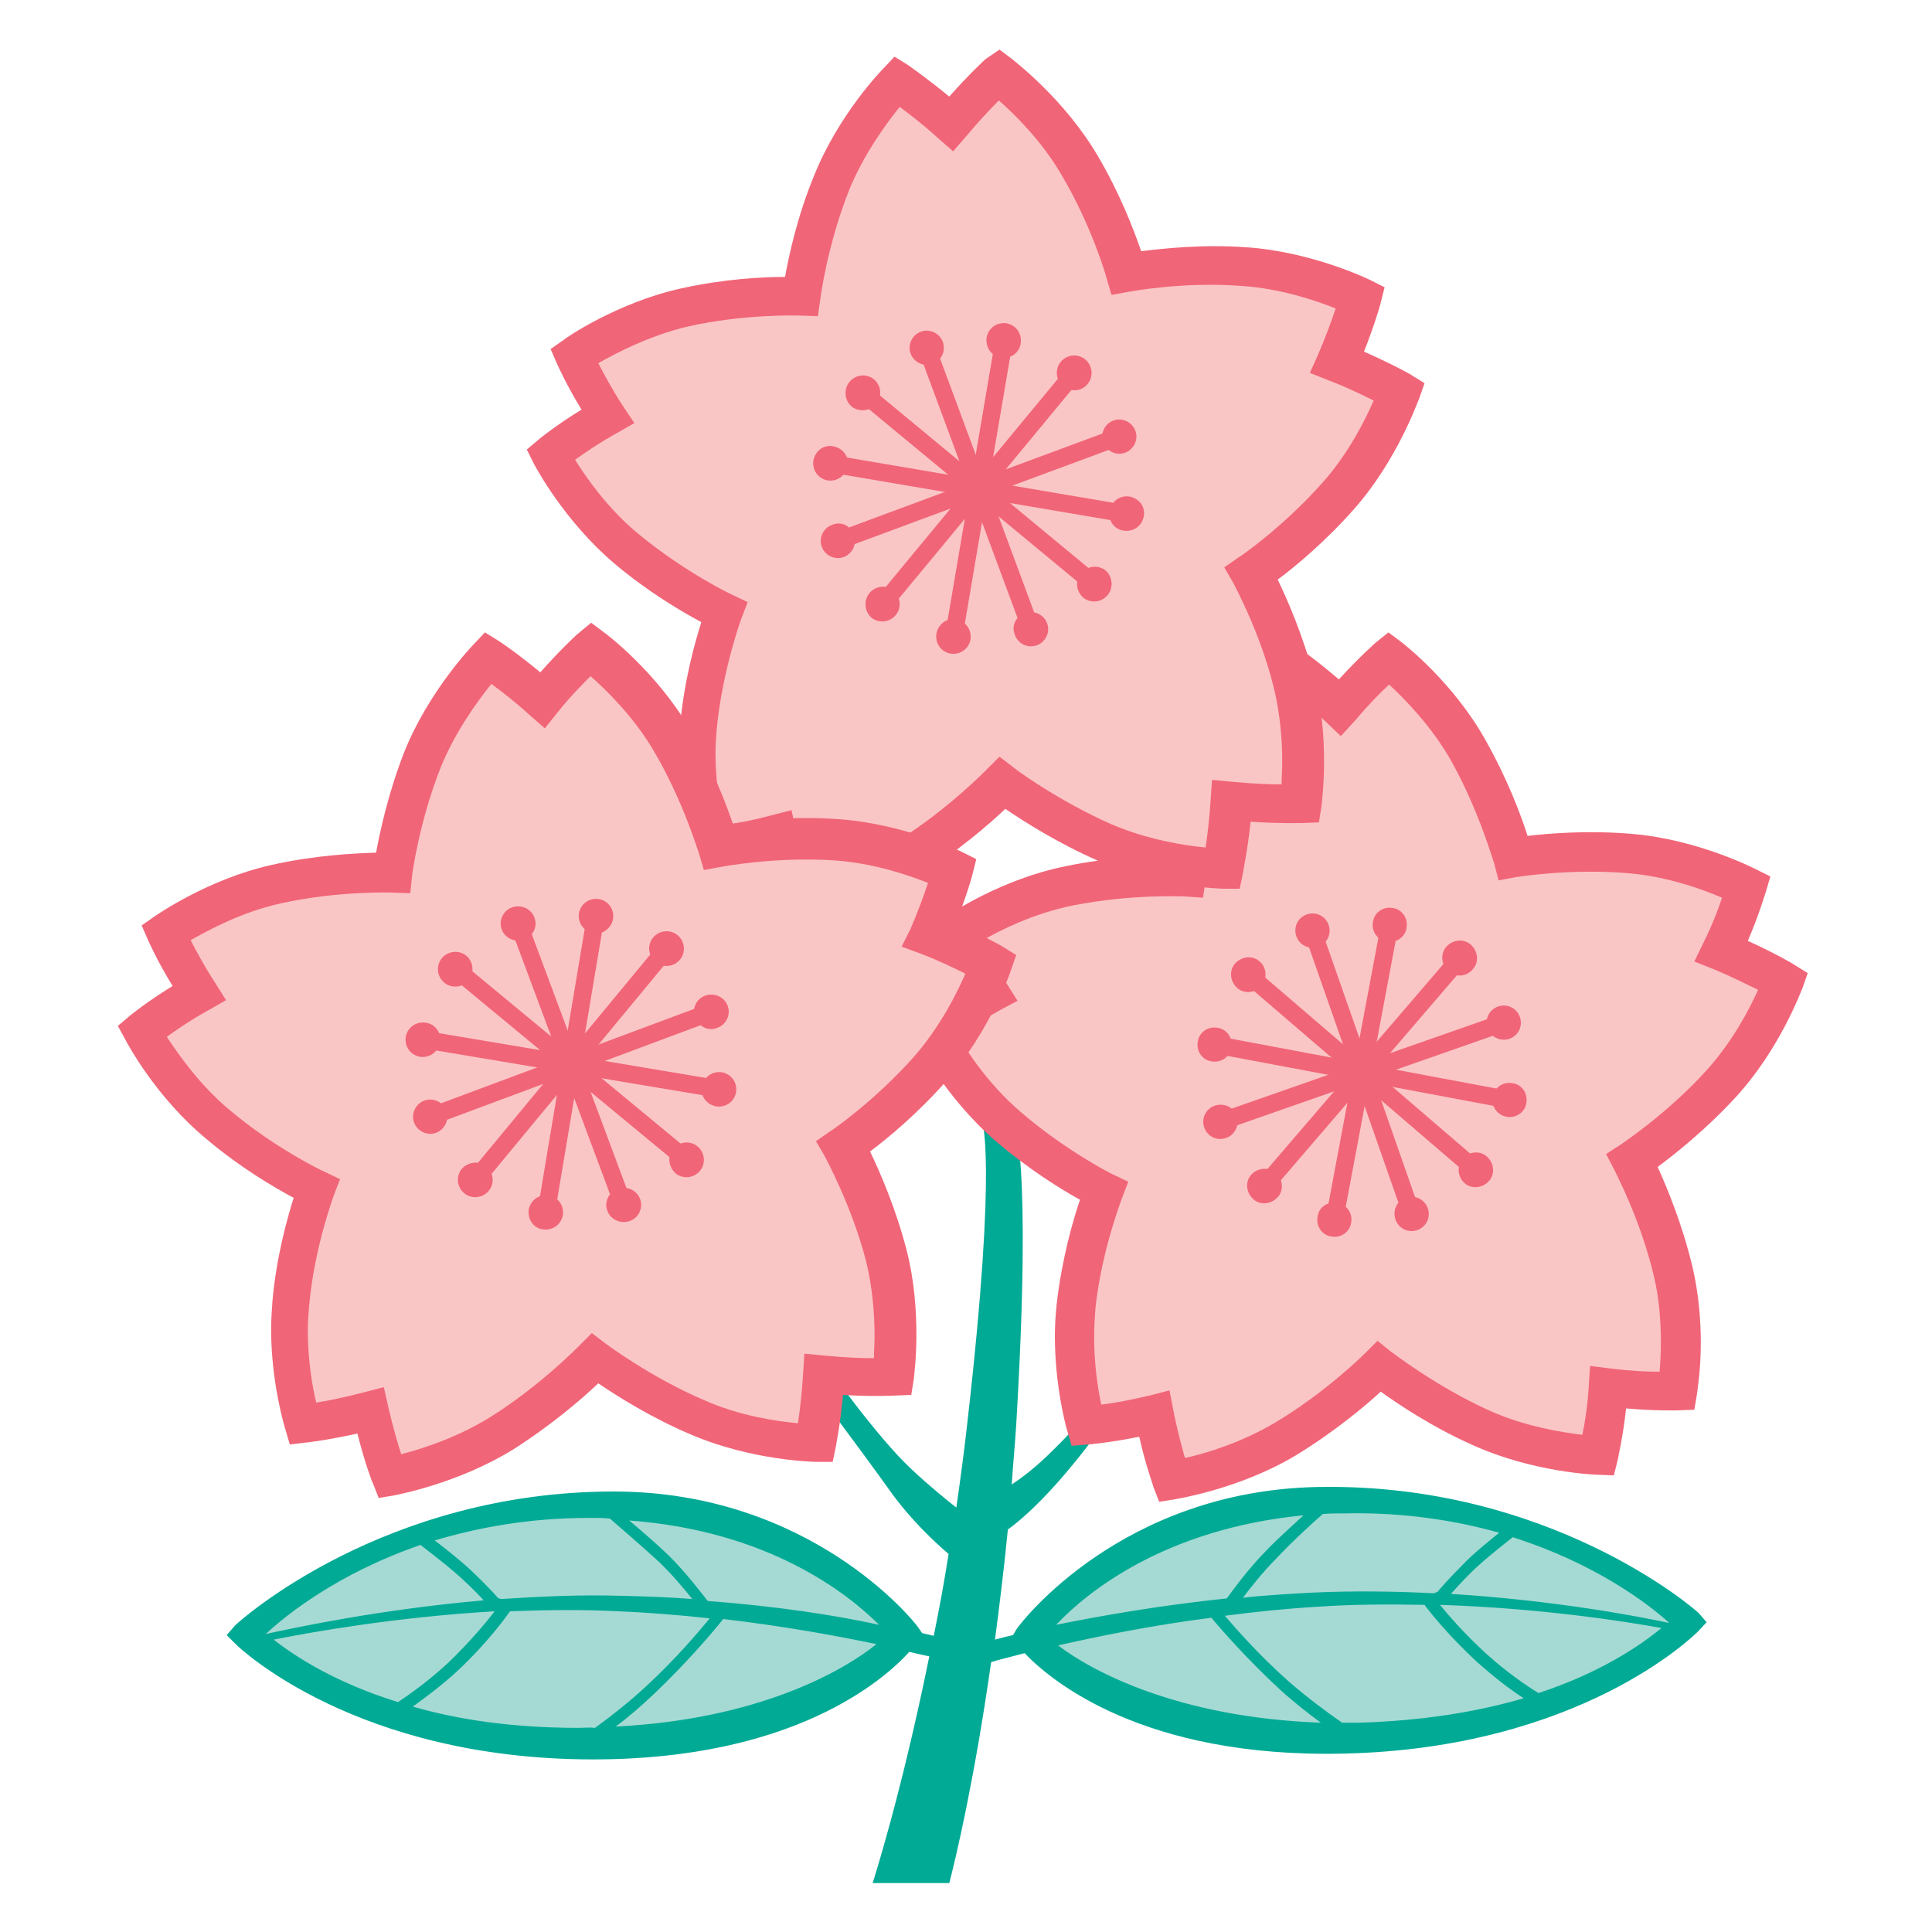 <?xml version="1.0" encoding="utf-8"?>
<!-- Generator: Adobe Illustrator 19.1.0, SVG Export Plug-In . SVG Version: 6.00 Build 0)  -->
<svg version="1.1" id="Layer_1" xmlns="http://www.w3.org/2000/svg" xmlns:xlink="http://www.w3.org/1999/xlink" x="0px" y="0px"
	 viewBox="0 0 300 300" style="enable-background:new 0 0 300 300;" xml:space="preserve">
<style type="text/css">
	.st0{fill:#A5DAD4;}
	.st1{fill:#01AA95;}
	.st2{fill:#FAC6C5;}
	.st3{fill:#F16578;}
	.st4{fill:none;stroke:#F16578;stroke-width:2.726;}
</style>
<g>
	<path class="st0" d="M140.8,253.8c0,0-13.1,17.6-49.4,17.6c-36.2,0-53.2-17.5-53.2-17.5s18-20.2,53.2-20.2S140.8,253.8,140.8,253.8
		"/>
	<path class="st0" d="M159.7,254c0,0,13.5,17.3,49.7,16.5c36.2-0.8,52.9-18.7,52.9-18.7s-18.4-19.8-53.6-19.1
		C173.5,233.6,159.7,254,159.7,254"/>
	<path class="st1" d="M263.8,250.5c-0.8-0.8-23.4-20.3-59.2-19.6c-30.5,0.6-46.1,21.1-46.7,22l-0.6,1c-1,0.2-2,0.5-2.8,0.7
		c0.7-5.3,1.4-11,2-17.1c1.4-1,4.2-3.3,7.9-7.5c5.6-6.4,9.7-12.7,9.7-12.7l-3-0.8c0,0-2.2,3.4-7.5,8.6c-2.6,2.6-4.8,4.3-6.5,5.4
		c0.2-3,0.5-6.1,0.7-9.3c2.5-42.1-0.4-47.2-0.4-47.2l-5-0.2c0,0,2.6,5.2-2.2,47.2c-0.5,4.5-1.1,8.9-1.7,13.1
		c-1.5-1.2-3.9-3.1-6.9-5.9c-5.6-5.2-13.5-16.5-13.5-16.5l-3.4,1.5c0,0,9,12,13.5,18.3c3.2,4.5,7.1,8.1,9.1,9.8
		c-0.7,4.5-1.5,8.7-2.3,12.7c-0.6-0.1-1.2-0.3-1.8-0.4l-0.7-1c-0.6-0.9-16.7-21-47.2-21c-35.7,0-58,20-58.8,20.8l-1.3,1.5l1.4,1.4
		c0.7,0.7,18.8,17.9,55.5,17.9c31.2,0,45.2-12.4,49.1-16.7c1.2,0.3,2.2,0.5,3.1,0.7c-4.4,21.7-8.8,35.2-8.8,35.2h11.9
		c0.9-3.4,3.9-15.9,6.5-34.3c1.2-0.4,3-0.8,5.2-1.4c4,4.2,18.3,16.3,49.5,15.6c36.7-0.8,54.4-18.3,55.1-19l1.3-1.4 M91.4,235.7
		c1.1,0,2.3,0,3.3,0.1c1.5,1.3,5.1,4.4,7.6,6.7c2,1.9,4,4.3,5.2,5.8c-3.5-0.3-7.1-0.4-10.8-0.5c-6.5-0.2-12.9,0.1-18.9,0.5
		c-0.2-0.1-0.4-0.1-0.5-0.2c-0.4-0.5-1.9-2.1-4.1-4.2c-1.6-1.5-4.1-3.5-5.7-4.7C74.2,237.2,82.2,235.7,91.4,235.7L91.4,235.7z
		 M41.3,253.7c3.1-2.9,11.2-9.4,24-13.8c1.4,1.1,4.7,3.6,6.6,5.4c1.4,1.3,2.5,2.4,3.2,3.2c-16,1.4-29.1,4.2-33.7,5.2
		C41.4,253.8,41.4,253.7,41.3,253.7L41.3,253.7z M42.5,254.6c6-1.2,19-3.5,34.3-4.4c-1.2,1.6-3.7,4.6-7,7.8c-3.2,3-6.2,5.1-8,6.3
		C52.1,261.3,45.8,257.2,42.5,254.6L42.5,254.6z M89.8,268.3c-10.3,0-18.8-1.3-25.7-3.3c1.8-1.3,4.4-3.2,7-5.6
		c4.7-4.4,7.6-8.5,8.1-9.2c5.4-0.2,11-0.3,16.7,0c5,0.2,9.8,0.6,14.3,1.1c-1.8,2.2-5.2,6.2-9.6,10.3c-3,2.8-6,5.1-8.2,6.7
		C91.5,268.2,90.7,268.3,89.8,268.3L89.8,268.3z M95.6,268.1c1.9-1.4,4-3.2,6.2-5.3c5.1-4.9,9-9.5,10.5-11.4
		c9.4,1.1,17.6,2.6,23.8,3.9C130.9,259.5,117.7,267,95.6,268.1L95.6,268.1z M109.9,248.6c-0.8-1-3.5-4.6-6.3-7.3
		c-1.8-1.7-4.1-3.7-5.9-5.2c21.6,1.6,33.9,11.3,38.8,16.2C129.7,250.8,120.5,249.4,109.9,248.6L109.9,248.6z M205.4,235.1
		c1.1-0.1,2.2-0.1,3.4-0.1c9.2-0.2,17.2,1.1,24,3c-1.6,1.3-4.1,3.3-5.6,4.9c-2.1,2.1-3.6,3.8-4,4.3c-0.1,0-0.3,0.1-0.5,0.2
		c-6.1-0.3-12.5-0.4-18.9-0.1c-3.7,0.2-7.3,0.4-10.8,0.8c1.2-1.6,3.1-4,5-5.9C200.4,239.6,203.9,236.4,205.4,235.1L205.4,235.1z
		 M202.4,235.3c-1.7,1.6-4,3.6-5.7,5.4c-2.8,2.8-5.4,6.4-6.2,7.5c-10.5,1.1-19.6,2.7-26.5,4.1C168.7,247.3,180.8,237.4,202.4,235.3
		L202.4,235.3z M164.3,255.5c6.2-1.4,14.4-3.1,23.8-4.3c1.5,1.8,5.5,6.4,10.7,11.2c2.2,2,4.4,3.7,6.3,5.1
		C183,266.7,169.7,259.6,164.3,255.5L164.3,255.5z M211,267.5c-0.9,0-1.7,0-2.6,0c-2.3-1.6-5.3-3.8-8.4-6.5c-4.5-4-8-8-9.8-10.1
		c4.5-0.6,9.3-1.1,14.3-1.4c5.7-0.4,11.3-0.4,16.7-0.3c0.5,0.7,3.6,4.7,8.3,9c2.7,2.4,5.2,4.3,7.1,5.5
		C229.8,265.7,221.3,267.2,211,267.5L211,267.5z M238.9,262.9c-1.8-1.1-4.9-3.2-8.1-6.1c-3.4-3.1-5.9-6-7.2-7.6
		c15.3,0.5,28.4,2.5,34.4,3.6C254.7,255.5,248.6,259.7,238.9,262.9L238.9,262.9z M259.1,252c-4.6-1-17.7-3.5-33.8-4.5
		c0.7-0.8,1.8-2,3.1-3.3c1.8-1.8,5.1-4.4,6.5-5.5c12.9,4.1,21.1,10.4,24.3,13.3C259.1,251.9,259.1,251.9,259.1,252L259.1,252z
		 M259.1,252"/>
	<path class="st2" d="M234.8,133.2c0,0-2.3-8.4-7.1-16.8c-4.8-8.4-12.2-14.2-12.2-14.2s-3.6,3.1-7.5,7.7c-4.4-4.1-8.3-6.7-8.3-6.7
		s-6.7,6.6-10.4,15.5c-3.8,8.9-5,17.5-5,17.5s-8.7-0.5-18.2,1.5c-9.5,1.9-17.3,7.2-17.3,7.2s1.8,4.3,5,9.5c-5.3,2.9-9,5.8-9,5.8
		s4.2,8.4,11.5,14.7c7.3,6.3,15.1,10.2,15.1,10.2s-3.2,8.1-4.3,17.8c-1.1,9.6,1.5,18.6,1.5,18.6s4.7-0.4,10.5-1.8
		c1.1,5.9,2.8,10.3,2.8,10.3s9.3-1.4,17.6-6.4c8.3-5,14.6-11.3,14.6-11.3s7,5.5,15.8,9.5c8.8,4,18.2,4.3,18.2,4.3s1.1-4.6,1.5-10.6
		c6,0.7,10.7,0.6,10.7,0.6s1.5-9.3-0.7-18.7c-2.2-9.4-6.4-17.1-6.4-17.1s7.2-4.7,13.8-11.9c6.5-7.2,9.7-16,9.7-16s-4-2.5-9.6-4.7
		c2.6-5.4,3.8-10,3.8-10s-8.3-4.3-18-5.1C243.4,131.7,234.8,133.2,234.8,133.2"/>
	<path class="st3" d="M213.6,99.8c-0.1,0.1-2.6,2.3-5.7,5.7c-3.5-3-6.2-4.9-6.4-5l-2.1-1.4l-1.8,1.7c-0.3,0.3-7.1,7.1-11.1,16.5
		c-2.7,6.3-4.1,12.3-4.7,15.6c-3.4,0-9.6,0.2-16.3,1.6c-10,2-18,7.4-18.4,7.7l-2.1,1.4l1,2.3c0.1,0.2,1.4,3.2,3.6,7.2
		c-3.9,2.4-6.6,4.4-6.7,4.5l-1.9,1.5l1.1,2.2c0.2,0.4,4.6,9,12.3,15.7c5.2,4.5,10.4,7.7,13.3,9.3c-1.1,3.2-2.8,9.2-3.6,16
		c-0.2,1.8-0.3,3.6-0.3,5.2c0,7.9,1.8,14.3,1.9,14.6l0.7,2.4l2.5-0.2c0.2,0,3.5-0.3,8-1.2c1,4.5,2.2,7.6,2.2,7.8l0.9,2.3l2.5-0.4
		c0.4-0.1,10-1.6,18.7-6.8c5.9-3.6,10.7-7.6,13.2-9.9c2.8,2,8,5.5,14.3,8.3c9.3,4.2,18.9,4.6,19.4,4.6l2.5,0.1l0.6-2.4
		c0-0.2,0.8-3.4,1.3-8c4.5,0.4,7.9,0.3,8.1,0.3l2.5-0.1l0.4-2.4c0-0.2,0.6-3.5,0.6-8c0-3.4-0.3-7.6-1.3-11.8
		c-1.6-6.7-4-12.4-5.4-15.5c2.7-2,7.5-5.8,12.1-10.8c6.9-7.5,10.2-16.6,10.4-17l0.8-2.3l-2.1-1.3c-0.1-0.1-3-1.8-7.2-3.7
		c1.8-4.2,2.7-7.4,2.8-7.6l0.7-2.4l-2.2-1.1c-0.4-0.2-9-4.6-19.1-5.5c-6.9-0.6-13-0.1-16.4,0.3c-1-3.2-3.2-9-6.6-15
		c-5-8.9-12.6-14.8-13-15.1l-2-1.5 M210.5,111.8c2-2.4,3.9-4.3,5.2-5.5c2.4,2.2,6.5,6.4,9.5,11.6c4.5,8,6.7,16,6.8,16.1l0.7,2.7
		l2.7-0.5c0.1,0,8.4-1.4,17.5-0.6c6,0.5,11.5,2.5,14.5,3.8c-0.6,1.8-1.5,4.2-2.9,7l-1.4,2.9l3,1.2c2.9,1.2,5.2,2.4,6.9,3.2
		c-1.3,2.9-4,8.1-8.1,12.6c-6.2,6.8-13.1,11.3-13.2,11.4l-2.3,1.5l1.3,2.5c0,0.1,4,7.5,6.1,16.4c0.9,3.7,1.1,7.4,1.1,10.4
		c0,1.8-0.1,3.3-0.2,4.5c-1.9,0-4.4-0.1-7.6-0.5l-3.2-0.4l-0.2,3.2c-0.2,3.1-0.6,5.7-1,7.5c-3.2-0.4-9-1.3-14.5-3.8
		c-8.4-3.8-15.1-9.1-15.2-9.1l-2.1-1.7l-1.9,1.9c-0.1,0.1-6.1,6.1-14,10.8c-5.2,3.1-10.8,4.8-14,5.5c-0.5-1.8-1.2-4.3-1.8-7.4
		l-0.6-3.1l-3.1,0.8c-3,0.7-5.6,1.2-7.5,1.4c-0.5-2.4-1.1-6.1-1.1-10.5c0-1.5,0.1-3,0.2-4.5c1-9.1,4.1-16.9,4.1-17l1-2.6l-2.5-1.2
		c-0.1,0-7.5-3.8-14.4-9.8c-4.6-4-7.9-8.8-9.5-11.6c1.5-1.1,3.7-2.5,6.4-4l2.8-1.5l-1.7-2.7c-1.6-2.6-2.9-5-3.7-6.7
		c2.8-1.6,8-4.2,14-5.4c9-1.8,17.3-1.4,17.4-1.4l2.8,0.2l0.4-2.7c0-0.1,1.2-8.4,4.8-16.8c2.4-5.6,5.9-10.2,8.1-12.7
		c1.5,1.1,3.6,2.8,5.8,4.9l2.3,2.2L210.5,111.8L210.5,111.8z M210.5,111.8"/>
	<path class="st2" d="M174.7,42.2c0,0-2.4-8.4-7.3-16.7c-4.9-8.4-12.4-14-12.4-14s-3.5,3.1-7.3,7.8c-4.5-4-8.4-6.6-8.4-6.6
		s-6.6,6.7-10.2,15.7c-3.6,9-4.7,17.6-4.7,17.6s-8.7-0.3-18.2,1.8C96.7,49.9,89,55.3,89,55.3s1.9,4.3,5.1,9.4c-5.2,3-8.9,6-8.9,6
		s4.3,8.3,11.8,14.5c7.4,6.2,15.2,9.9,15.2,9.9s-3.1,8.2-4,17.8c-0.9,9.7,1.8,18.6,1.8,18.6s4.7-0.5,10.5-2
		c1.2,5.9,2.9,10.3,2.9,10.3s9.2-1.6,17.5-6.7c8.2-5.2,14.4-11.5,14.4-11.5s7.1,5.4,16,9.2c8.9,3.9,18.3,4,18.3,4s1-4.6,1.4-10.6
		c6,0.6,10.7,0.4,10.7,0.4s1.4-9.3-1-18.7c-2.4-9.4-6.6-17-6.6-17s7.1-4.8,13.6-12.1c6.4-7.3,9.5-16.1,9.5-16.1s-4.1-2.4-9.7-4.6
		c2.5-5.5,3.7-10,3.7-10s-8.4-4.2-18.1-4.8C183.3,40.5,174.7,42.2,174.7,42.2"/>
	<path class="st3" d="M153,9.2c-0.1,0.1-2.6,2.4-5.6,5.8c-3.5-2.9-6.3-4.8-6.4-4.9l-2.1-1.3l-1.7,1.8c-0.3,0.3-7,7.2-10.8,16.7
		c-2.6,6.3-3.9,12.4-4.5,15.7c-3.4,0-9.5,0.3-16.2,1.8c-9.9,2.2-17.9,7.7-18.2,8l-2,1.4l1,2.3c0.1,0.2,1.4,3.2,3.8,7.1
		c-3.9,2.4-6.5,4.5-6.6,4.6l-1.9,1.6l1.1,2.2c0.2,0.4,4.7,8.9,12.5,15.5c5.2,4.4,10.5,7.5,13.5,9.1c-1,3.2-2.7,9.2-3.3,16.1
		c-0.1,1.5-0.2,3-0.2,4.4c0,8.3,2.1,15.1,2.2,15.4l0.7,2.4l2.5-0.2c0.2,0,3.5-0.4,8-1.4c1.1,4.4,2.3,7.6,2.3,7.7l0.9,2.3l2.4-0.4
		c0.4-0.1,9.9-1.7,18.6-7.1c5.8-3.7,10.6-7.8,13.1-10.2c2.8,1.9,8.1,5.3,14.5,8.1c9.3,4,19,4.3,19.4,4.3l2.5,0l0.5-2.4
		c0-0.2,0.7-3.4,1.2-8c4.6,0.3,7.9,0.2,8.1,0.2l2.5-0.1l0.4-2.5c0-0.2,0.4-3,0.4-7c0-3.6-0.3-8.2-1.5-12.8
		c-1.7-6.6-4.2-12.3-5.7-15.4c2.7-2,7.4-5.9,11.9-11c6.7-7.6,9.9-16.8,10.1-17.2l0.8-2.3l-2.1-1.3c-0.1-0.1-3-1.7-7.3-3.6
		c1.7-4.3,2.6-7.5,2.6-7.6l0.6-2.4l-2.2-1.1c-0.4-0.2-9.1-4.4-19.2-5.1c-6.9-0.5-13,0.2-16.4,0.6c-1.1-3.2-3.3-9-6.8-14.9
		c-5.2-8.8-12.9-14.6-13.2-14.9l-2-1.5 M150,21.2c2-2.4,3.8-4.3,5.1-5.6c2.4,2.1,6.6,6.2,9.7,11.5c4.7,7.9,7,15.9,7,16l0.8,2.7
		l2.7-0.5c0.1,0,8.3-1.6,17.5-0.9c6.1,0.4,11.6,2.3,14.6,3.5c-0.6,1.8-1.5,4.3-2.7,7.1l-1.3,2.9l3,1.2c2.9,1.1,5.3,2.3,6.9,3.1
		c-1.3,3-3.9,8.2-7.9,12.7c-6.1,6.9-12.9,11.6-13,11.6l-2.3,1.6l1.4,2.4c0,0.1,4.1,7.4,6.3,16.3c1,4.1,1.3,8.2,1.3,11.4
		c0,1.4-0.1,2.6-0.1,3.6c-1.9,0-4.5-0.1-7.6-0.4l-3.2-0.3L188,124c-0.2,3.1-0.5,5.7-0.8,7.6c-3.2-0.3-9-1.2-14.6-3.6
		c-8.4-3.7-15.3-8.8-15.3-8.9l-2.1-1.6l-1.9,1.9c-0.1,0.1-6,6.2-13.8,11.1c-5.1,3.2-10.7,4.9-13.9,5.7c-0.6-1.8-1.3-4.3-2-7.3
		l-0.7-3.1l-3.1,0.8c-3,0.8-5.6,1.3-7.4,1.5c-0.6-2.5-1.3-6.5-1.3-11.2c0-1.2,0.1-2.5,0.2-3.8c0.9-9.1,3.8-17,3.8-17l1-2.6l-2.5-1.2
		c-0.1,0-7.5-3.6-14.6-9.5c-4.7-3.9-8-8.7-9.7-11.4c1.5-1.1,3.7-2.6,6.4-4.1l2.8-1.6L96.7,63c-1.7-2.6-2.9-4.9-3.8-6.6
		c2.8-1.6,8-4.3,13.9-5.7c8.9-2,17.3-1.7,17.4-1.7l2.8,0.1l0.4-2.8c0-0.1,1.1-8.4,4.5-16.9c2.3-5.6,5.8-10.3,7.8-12.8
		c1.5,1.1,3.6,2.7,5.9,4.8l2.4,2.1L150,21.2L150,21.2z M150,21.2"/>
	<line class="st4" x1="129" y1="72" x2="174.9" y2="79.8"/>
	<path class="st3" d="M174.5,82.4c1.5,0.2,2.8-0.7,3.1-2.2c0.3-1.5-0.7-2.8-2.2-3.1c-1.5-0.2-2.8,0.7-3.1,2.2
		C172,80.8,173,82.2,174.5,82.4"/>
	<path class="st3" d="M129.4,69.3c-1.5-0.3-2.8,0.7-3.1,2.2c-0.2,1.5,0.7,2.8,2.2,3.1c1.5,0.2,2.8-0.7,3.1-2.2
		C131.9,70.9,130.9,69.6,129.4,69.3"/>
	<line class="st4" x1="130.1" y1="84" x2="173.8" y2="67.8"/>
	<path class="st3" d="M174.7,70.3c1.4-0.5,2.1-2.1,1.6-3.4c-0.5-1.4-2.1-2.1-3.4-1.6c-1.4,0.5-2.1,2.1-1.6,3.4
		C171.8,70.1,173.4,70.8,174.7,70.3"/>
	<path class="st3" d="M129.2,81.5c-1.4,0.5-2.1,2.1-1.6,3.4c0.5,1.4,2.1,2.1,3.4,1.6c1.4-0.5,2.1-2.1,1.6-3.4
		C132.1,81.6,130.6,80.9,129.2,81.5"/>
	<line class="st4" x1="137.1" y1="93.8" x2="166.8" y2="57.9"/>
	<path class="st3" d="M168.9,59.6c0.9-1.1,0.8-2.8-0.4-3.8c-1.1-0.9-2.8-0.8-3.8,0.4c-0.9,1.1-0.8,2.8,0.4,3.8
		C166.3,60.9,168,60.8,168.9,59.6"/>
	<path class="st3" d="M135,92.1c-0.9,1.1-0.8,2.8,0.3,3.8c1.1,0.9,2.8,0.8,3.8-0.4c0.9-1.1,0.8-2.8-0.4-3.8
		C137.7,90.8,136,90.9,135,92.1"/>
	<line class="st4" x1="148.1" y1="98.8" x2="155.9" y2="52.9"/>
	<path class="st3" d="M158.5,53.3c0.2-1.5-0.7-2.8-2.2-3.1c-1.5-0.2-2.8,0.7-3.1,2.2c-0.2,1.5,0.7,2.9,2.2,3.1
		C156.9,55.8,158.3,54.8,158.5,53.3"/>
	<path class="st3" d="M145.4,98.4c-0.2,1.5,0.7,2.8,2.2,3.1c1.5,0.2,2.8-0.7,3.1-2.2c0.2-1.5-0.7-2.8-2.2-3.1
		C147,95.9,145.7,96.9,145.4,98.4"/>
	<line class="st4" x1="160.1" y1="97.7" x2="143.9" y2="54"/>
	<path class="st3" d="M146.4,53.1c-0.5-1.4-2.1-2.1-3.4-1.6c-1.4,0.5-2.1,2.1-1.6,3.4c0.5,1.4,2.1,2.1,3.4,1.6
		C146.2,56,146.9,54.5,146.4,53.1"/>
	<path class="st3" d="M157.6,98.6c0.5,1.4,2,2.1,3.4,1.6c1.4-0.5,2.1-2.1,1.6-3.4c-0.5-1.4-2.1-2.1-3.4-1.6
		C157.7,95.7,157,97.2,157.6,98.6"/>
	<line class="st4" x1="169.9" y1="90.7" x2="134" y2="61"/>
	<path class="st3" d="M135.7,58.9c-1.1-0.9-2.8-0.8-3.8,0.4c-0.9,1.1-0.8,2.8,0.3,3.8c1.1,0.9,2.8,0.8,3.8-0.3
		C137,61.6,136.9,59.9,135.7,58.9"/>
	<path class="st3" d="M168.2,92.8c1.1,0.9,2.8,0.8,3.8-0.4c0.9-1.1,0.8-2.8-0.3-3.8c-1.1-0.9-2.8-0.8-3.8,0.4
		C166.9,90.2,167.1,91.8,168.2,92.8"/>
	<path class="st3" d="M146.8,76.2c-0.2-2.8,1.9-5.3,4.7-5.5c2.8-0.2,5.3,1.9,5.5,4.7c0.2,2.8-1.9,5.3-4.7,5.5
		C149.5,81.2,147,79.1,146.8,76.2"/>
	<path class="st2" d="M111.4,131.5c0,0-2.4-8.4-7.4-16.7c-5-8.3-12.5-14-12.5-14s-3.5,3.1-7.3,7.8c-4.5-4-8.4-6.6-8.4-6.6
		s-6.5,6.7-10.1,15.7c-3.6,9-4.7,17.6-4.7,17.6s-8.7-0.3-18.2,1.8c-9.5,2.1-17.1,7.5-17.1,7.5s1.9,4.3,5.2,9.4c-5.2,3-8.9,6-8.9,6
		s4.4,8.3,11.8,14.5c7.5,6.2,15.2,9.9,15.2,9.9s-3.1,8.2-4,17.8c-0.9,9.7,1.9,18.6,1.9,18.6s4.7-0.5,10.5-2c1.2,5.9,3,10.3,3,10.3
		s9.2-1.6,17.5-6.8C86,217.3,92.2,211,92.2,211s7.1,5.4,16,9.2c8.9,3.8,18.3,4,18.3,4s1-4.6,1.3-10.6c6,0.6,10.7,0.4,10.7,0.4
		s1.3-9.3-1-18.7c-2.4-9.4-6.7-17-6.7-17s7.1-4.8,13.5-12.1c6.4-7.3,9.4-16.2,9.4-16.2s-4.1-2.4-9.7-4.5c2.5-5.5,3.7-10,3.7-10
		s-8.4-4.1-18.1-4.8C119.9,129.9,111.4,131.5,111.4,131.5"/>
	<path class="st3" d="M89.5,98.6c-0.1,0.1-2.6,2.4-5.6,5.8c-3.5-2.9-6.3-4.8-6.5-4.9l-2.1-1.3l-1.7,1.8c-0.3,0.3-7,7.3-10.8,16.7
		c-2.5,6.4-3.8,12.4-4.4,15.7c-3.4,0.1-9.5,0.4-16.2,1.9c-9.9,2.2-17.9,7.8-18.2,8l-2,1.4l1,2.3c0.1,0.2,1.4,3.2,3.8,7.1
		c-3.9,2.4-6.5,4.5-6.6,4.6l-1.9,1.6l1.2,2.2c0.2,0.4,4.7,8.9,12.6,15.4c5.2,4.4,10.5,7.5,13.5,9.1c-1,3.2-2.7,9.2-3.3,16.1
		c-0.1,1.5-0.2,2.9-0.2,4.3c0,8.3,2.1,15.2,2.2,15.5l0.7,2.4l2.5-0.3c0.2,0,3.5-0.4,8-1.4c1.1,4.4,2.3,7.6,2.4,7.7l0.9,2.3l2.4-0.4
		c0.4-0.1,9.9-1.8,18.6-7.2c5.8-3.7,10.6-7.8,13.1-10.2c2.8,1.9,8.1,5.3,14.5,8c9.4,4,19,4.2,19.4,4.2l2.5,0l0.5-2.4
		c0-0.2,0.7-3.4,1.1-8c4.6,0.3,7.9,0.1,8.1,0.1l2.5-0.1l0.4-2.5c0-0.2,0.4-2.9,0.4-6.9c0-3.6-0.3-8.3-1.5-13
		c-1.7-6.6-4.2-12.3-5.7-15.4c2.7-2,7.4-5.9,11.9-11c6.7-7.7,9.9-16.8,10-17.2l0.8-2.3l-2.1-1.3c-0.1-0.1-3-1.7-7.3-3.6
		c1.7-4.3,2.6-7.5,2.6-7.6l0.6-2.4l-2.2-1.1c-0.4-0.2-9.1-4.4-19.2-5.1c-6.9-0.5-13,0.2-16.4,0.7c-1.1-3.2-3.3-9-6.8-14.9
		c-5.2-8.8-12.9-14.6-13.2-14.8l-2-1.5 M86.6,110.6c1.9-2.4,3.8-4.3,5.1-5.6c2.4,2.1,6.6,6.2,9.7,11.4c4.7,7.9,7,15.9,7.1,16
		l0.8,2.7l2.7-0.5c0.1,0,8.3-1.6,17.5-1c6.1,0.4,11.6,2.3,14.6,3.5c-0.6,1.8-1.5,4.3-2.7,7.1L140,147l3,1.1c2.9,1.1,5.3,2.3,6.9,3.1
		c-1.3,3-3.9,8.2-7.9,12.8c-6.1,6.9-12.9,11.6-13,11.6l-2.3,1.6l1.4,2.4c0,0.1,4.1,7.4,6.4,16.3c1,4.1,1.3,8.3,1.3,11.5
		c0,1.4-0.1,2.5-0.1,3.5c-1.9,0-4.5-0.1-7.6-0.4l-3.2-0.3l-0.2,3.2c-0.2,3.1-0.5,5.7-0.8,7.6c-3.2-0.3-9-1.1-14.6-3.6
		c-8.4-3.6-15.3-8.8-15.3-8.8l-2.1-1.6l-1.9,1.9c-0.1,0.1-6,6.2-13.8,11.1c-5.1,3.2-10.7,5-13.9,5.8c-0.6-1.8-1.3-4.3-2-7.3
		l-0.7-3.1l-3.1,0.8c-3,0.8-5.6,1.3-7.4,1.6c-0.6-2.5-1.3-6.5-1.3-11.3c0-1.2,0.1-2.4,0.2-3.7c0.8-9.1,3.8-17,3.8-17.1l1-2.6
		l-2.5-1.2c-0.1,0-7.6-3.6-14.6-9.5c-4.7-3.9-8-8.7-9.8-11.4c1.5-1.1,3.7-2.6,6.4-4.1l2.8-1.6l-1.7-2.7c-1.7-2.6-2.9-4.9-3.8-6.6
		c2.8-1.6,8-4.4,13.9-5.7c8.9-2,17.3-1.7,17.4-1.7l2.8,0.1l0.3-2.8c0-0.1,1.1-8.4,4.5-16.9c2.3-5.6,5.8-10.3,7.8-12.8
		c1.5,1.1,3.6,2.7,5.9,4.8l2.4,2.1L86.6,110.6L86.6,110.6z M86.6,110.6"/>
	<line class="st4" x1="65.7" y1="161.4" x2="111.6" y2="169.1"/>
	<path class="st3" d="M111.2,171.8c1.5,0.2,2.8-0.7,3.1-2.2c0.2-1.5-0.7-2.8-2.2-3.1c-1.5-0.2-2.8,0.7-3.1,2.2
		C108.7,170.2,109.7,171.5,111.2,171.8"/>
	<path class="st3" d="M66.1,158.8c-1.5-0.2-2.8,0.7-3.1,2.2c-0.2,1.5,0.7,2.8,2.2,3.1c1.5,0.2,2.8-0.7,3.1-2.2
		C68.6,160.4,67.6,159,66.1,158.8"/>
	<line class="st4" x1="66.8" y1="173.4" x2="110.5" y2="157.1"/>
	<path class="st3" d="M111.4,159.6c1.4-0.5,2.1-2.1,1.6-3.4c-0.5-1.4-2.1-2.1-3.5-1.6c-1.4,0.5-2.1,2.1-1.6,3.4
		C108.5,159.4,110,160.2,111.4,159.6"/>
	<path class="st3" d="M65.9,170.9c-1.4,0.5-2.1,2.1-1.6,3.4c0.5,1.4,2.1,2.1,3.4,1.6c1.4-0.5,2.1-2.1,1.6-3.4
		C68.8,171.1,67.3,170.4,65.9,170.9"/>
	<line class="st4" x1="73.8" y1="183.2" x2="103.5" y2="147.3"/>
	<path class="st3" d="M105.6,149c0.9-1.1,0.8-2.8-0.4-3.8c-1.1-0.9-2.8-0.8-3.8,0.4c-0.9,1.1-0.8,2.8,0.4,3.8
		C102.9,150.3,104.6,150.2,105.6,149"/>
	<path class="st3" d="M71.7,181.5c-0.9,1.1-0.8,2.8,0.4,3.8c1.1,0.9,2.8,0.8,3.8-0.4c0.9-1.1,0.8-2.8-0.4-3.8
		C74.4,180.2,72.7,180.4,71.7,181.5"/>
	<line class="st4" x1="84.8" y1="188.3" x2="92.5" y2="142.3"/>
	<path class="st3" d="M95.2,142.7c0.2-1.5-0.7-2.8-2.2-3.1c-1.5-0.2-2.8,0.7-3.1,2.2c-0.2,1.5,0.7,2.8,2.2,3.1
		C93.5,145.2,94.9,144.2,95.2,142.7"/>
	<path class="st3" d="M82.1,187.8c-0.2,1.5,0.7,2.9,2.2,3.1c1.5,0.2,2.8-0.7,3.1-2.2c0.2-1.5-0.7-2.8-2.2-3.1
		C83.8,185.4,82.4,186.3,82.1,187.8"/>
	<line class="st4" x1="96.8" y1="187.1" x2="80.5" y2="143.4"/>
	<path class="st3" d="M83,142.5c-0.5-1.4-2.1-2.1-3.5-1.6c-1.4,0.5-2.1,2.1-1.6,3.4c0.5,1.4,2.1,2.1,3.4,1.6
		C82.8,145.4,83.5,143.9,83,142.5"/>
	<path class="st3" d="M94.3,188c0.5,1.4,2.1,2.1,3.5,1.6c1.4-0.5,2.1-2.1,1.6-3.4c-0.5-1.4-2.1-2.1-3.5-1.6
		C94.5,185.1,93.8,186.7,94.3,188"/>
	<line class="st4" x1="106.6" y1="180.1" x2="70.7" y2="150.4"/>
	<path class="st3" d="M72.4,148.4c-1.1-0.9-2.8-0.8-3.8,0.4c-0.9,1.1-0.8,2.8,0.4,3.8c1.1,0.9,2.8,0.8,3.8-0.4
		C73.7,151,73.5,149.3,72.4,148.4"/>
	<path class="st3" d="M104.9,182.2c1.1,0.9,2.8,0.8,3.8-0.4c0.9-1.1,0.8-2.8-0.4-3.8c-1.1-0.9-2.8-0.8-3.8,0.4
		C103.6,179.5,103.8,181.2,104.9,182.2"/>
	<path class="st3" d="M83.5,165.7c-0.2-2.8,1.9-5.3,4.7-5.5c2.8-0.2,5.3,1.9,5.5,4.7c0.2,2.8-1.9,5.3-4.7,5.5
		C86.2,170.6,83.7,168.5,83.5,165.7"/>
	<line class="st4" x1="188.6" y1="162.2" x2="234.4" y2="170.8"/>
	<path class="st3" d="M233.9,173.4c1.5,0.3,2.9-0.7,3.1-2.1c0.3-1.5-0.7-2.9-2.1-3.1c-1.5-0.3-2.9,0.7-3.1,2.1
		C231.5,171.7,232.4,173.1,233.9,173.4"/>
	<path class="st3" d="M189.1,159.6c-1.5-0.3-2.9,0.7-3.1,2.1c-0.3,1.5,0.7,2.9,2.1,3.1c1.5,0.3,2.9-0.7,3.1-2.1
		C191.5,161.2,190.5,159.8,189.1,159.6"/>
	<line class="st4" x1="189.5" y1="174.2" x2="233.5" y2="158.8"/>
	<path class="st3" d="M234.4,161.3c1.4-0.5,2.1-2,1.6-3.4c-0.5-1.4-2-2.1-3.4-1.6c-1.4,0.5-2.1,2-1.6,3.4
		C231.4,161,233,161.8,234.4,161.3"/>
	<path class="st3" d="M188.6,171.7c-1.4,0.5-2.1,2-1.6,3.4c0.5,1.4,2,2.1,3.4,1.6c1.4-0.5,2.1-2,1.6-3.4
		C191.6,171.9,190,171.2,188.6,171.7"/>
	<line class="st4" x1="196.3" y1="184.2" x2="226.7" y2="148.8"/>
	<path class="st3" d="M228.7,150.5c1-1.1,0.8-2.8-0.3-3.8c-1.1-1-2.8-0.8-3.8,0.3c-1,1.1-0.8,2.8,0.3,3.8
		C226,151.8,227.7,151.7,228.7,150.5"/>
	<path class="st3" d="M194.3,182.4c-1,1.1-0.8,2.8,0.3,3.8c1.1,1,2.8,0.8,3.8-0.3c1-1.1,0.8-2.8-0.3-3.8
		C197,181.2,195.3,181.3,194.3,182.4"/>
	<line class="st4" x1="207.2" y1="189.4" x2="215.8" y2="143.6"/>
	<path class="st3" d="M218.4,144.1c0.3-1.5-0.7-2.9-2.1-3.1c-1.5-0.3-2.9,0.7-3.1,2.1c-0.3,1.5,0.7,2.9,2.1,3.1
		C216.8,146.5,218.2,145.5,218.4,144.1"/>
	<path class="st3" d="M204.6,188.9c-0.3,1.5,0.7,2.9,2.1,3.1c1.5,0.3,2.9-0.7,3.1-2.1c0.3-1.5-0.7-2.9-2.1-3.1
		C206.2,186.5,204.8,187.4,204.6,188.9"/>
	<line class="st4" x1="219.2" y1="188.5" x2="203.8" y2="144.5"/>
	<path class="st3" d="M206.3,143.6c-0.5-1.4-2-2.1-3.4-1.6c-1.4,0.5-2.1,2-1.6,3.4c0.5,1.4,2,2.1,3.4,1.6
		C206.1,146.5,206.8,145,206.3,143.6"/>
	<path class="st3" d="M216.7,189.4c0.5,1.4,2,2.1,3.4,1.6c1.4-0.5,2.1-2,1.6-3.4c-0.5-1.4-2-2.1-3.4-1.6
		C216.9,186.4,216.2,188,216.7,189.4"/>
	<line class="st4" x1="229.2" y1="181.7" x2="193.8" y2="151.3"/>
	<path class="st3" d="M195.6,149.3c-1.1-1-2.8-0.8-3.8,0.3c-1,1.1-0.8,2.8,0.3,3.8c1.1,1,2.8,0.8,3.8-0.3
		C196.8,151.9,196.7,150.2,195.6,149.3"/>
	<path class="st3" d="M227.4,183.7c1.1,1,2.8,0.8,3.8-0.3c1-1.1,0.8-2.8-0.3-3.8c-1.1-1-2.8-0.8-3.8,0.3
		C226.2,181,226.3,182.7,227.4,183.7"/>
	<path class="st3" d="M206.4,166.8c-0.2-2.8,2-5.3,4.8-5.4c2.8-0.2,5.3,2,5.4,4.8c0.2,2.8-2,5.3-4.8,5.4
		C209,171.8,206.5,169.6,206.4,166.8"/>
</g>
</svg>

